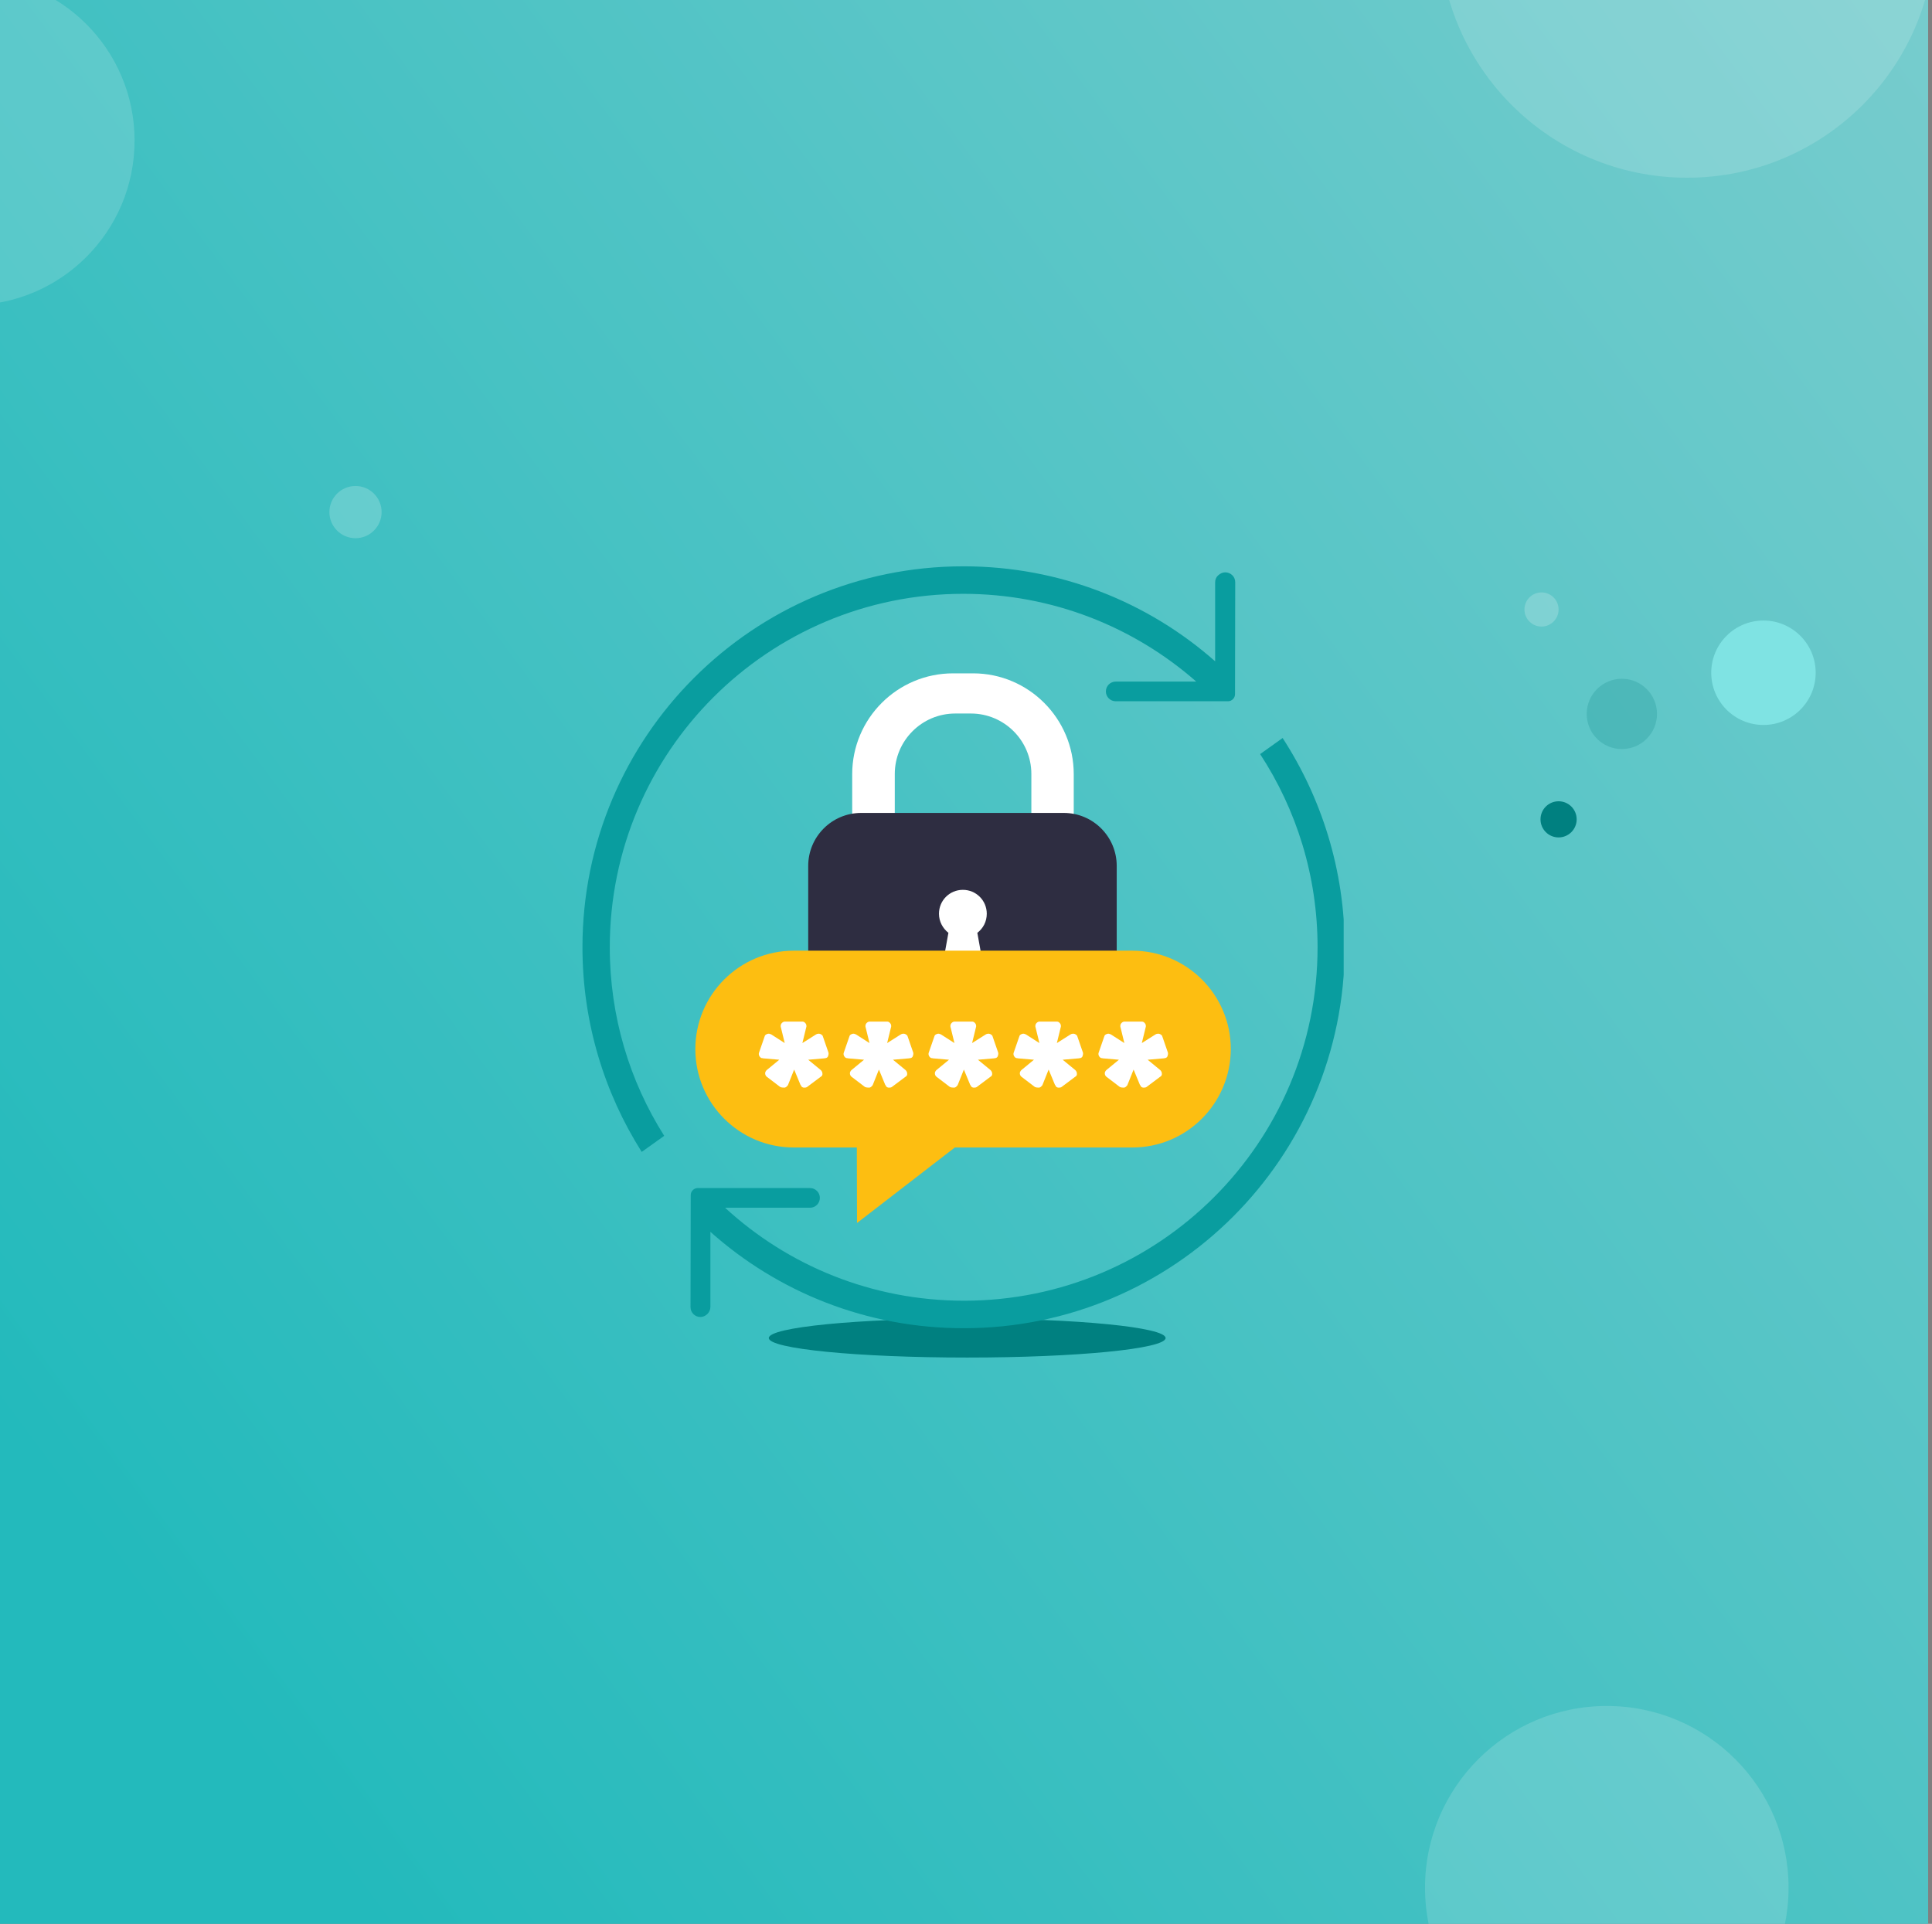 <svg xmlns="http://www.w3.org/2000/svg" fill="none" viewBox="0 0 961.916 958" style="max-height: 500px" width="961.916" height="958">
    <rect x="0" y="0" width="961.916" height="958" fill="#808080" stroke="none"/>
    <path fill="url(#paint0_linear_0_1)" d="M0 0H960V958H0V0Z"/>
    <circle fill="white" r="123.5" cy="-35" cx="840" opacity="0.15"/>
    <circle fill="white" r="82" cy="70" cx="-15" opacity="0.15"/>
    <circle fill="white" r="90.5" cy="940" cx="800" opacity="0.15"/>
    <circle fill="white" r="13" cy="255" cx="177" opacity="0.2"/>
    <circle fill="#008080" r="9" cy="408" cx="776"/>
    <circle fill="#008080" r="17.5" cy="355.5" cx="807.5" opacity="0.2"/>
    <circle fill="white" r="8.5" cy="303.5" cx="767.5" opacity="0.2"/>
    <circle fill="#7FE3E3" r="26" cy="335" cx="878"/>
    <g clip-path="url(#clip0_0_1)">
      <path fill="#008080" d="M481.553 676C536.106 676 580.33 671.647 580.33 666.277C580.33 660.908 536.106 656.555 481.553 656.555C427.001 656.555 382.777 660.908 382.777 666.277C382.777 671.647 427.001 676 481.553 676Z"/>
      <path fill="white" d="M534.6 385.5V412.6H513.5V385.4C513.5 368.8 500 355.3 483.4 355.3H475.6C459 355.3 445.5 368.8 445.5 385.4V412.6H424.3V385.5C424.3 357.8 446.8 335.3 474.5 335.3H484.5C512.1 335.3 534.6 357.8 534.6 385.5Z"/>
      <path fill="#2E2D41" d="M529.6 512.1H428.8C414.2 512.1 402.4 500.3 402.4 485.7V431.2C402.4 416.6 414.2 404.8 428.8 404.8H529.6C544.2 404.8 556 416.6 556 431.2V485.7C556 500.3 544.2 512.1 529.6 512.1Z"/>
      <path fill="white" d="M486.6 464.5L488.4 474.5H470.4L472.2 464.5C469.4 462.3 467.5 458.9 467.5 455C467.5 448.4 472.8 443.1 479.4 443.1C486 443.1 491.3 448.4 491.3 455C491.3 458.9 489.5 462.3 486.6 464.5Z"/>
      <path fill="#099D9F" d="M615 289.9L614.9 345.7C614.9 347.6 613.3 349.2 611.4 349.2H555.5C552.8 349.2 550.6 347 550.6 344.3C550.6 341.6 552.8 339.4 555.5 339.4H595.6C564.6 312.2 524 295.7 479.6 295.7C382.4 295.7 303.6 374.5 303.6 471.7C303.6 506.2 313.5 538.4 330.7 565.6L319.5 573.6C300.9 544.2 290 509.2 290 471.7C290 366.9 374.9 282 479.7 282C527.7 282 571.6 299.8 605 329.3V290C605 288.6 605.5 287.4 606.5 286.5C607.5 285.6 608.7 285 610 285C612.8 285 615 287.2 615 289.9Z"/>
      <path fill="#099D9F" d="M669.5 471.7C669.5 576.5 584.5 661.4 479.8 661.4C431.4 661.4 387.2 643.3 353.7 613.4V650.8C353.7 652.2 353.1 653.4 352.2 654.3C351.3 655.2 350.1 655.8 348.7 655.8C346 655.8 343.8 653.6 343.8 650.9L343.9 595.1C343.9 593.2 345.5 591.6 347.4 591.6H403.3C406 591.6 408.2 593.8 408.2 596.5C408.2 599.2 406 601.4 403.3 601.4H361C392.3 630.2 434.1 647.7 480 647.7C577.2 647.7 656 568.9 656 471.7C656 436.2 645.5 403.2 627.4 375.5L638.6 367.5C658 397.4 669.5 433.3 669.5 471.7Z"/>
      <path fill="#FDBE11" d="M563.8 571.4H475.4L426.7 609L426.6 571.4H395.2C368.2 571.4 346.2 549.5 346.2 522.4C346.2 495.4 368.1 473.4 395.2 473.4H563.8C590.8 473.4 612.8 495.3 612.8 522.4C612.7 549.5 590.8 571.4 563.8 571.4Z"/>
      <path fill="white" d="M388.5 541.3L381.8 536.2C381.4 535.9 381.1 535.4 381 534.9C380.9 534.3 381 533.8 381.3 533.4C381.3 533.3 381.5 533.1 381.8 532.8L388 527.7L379.9 527C379.7 526.9 379.6 526.9 379.5 526.9C379.4 526.9 379.3 526.9 379.3 526.9C378.8 526.8 378.4 526.4 378.1 525.9C377.8 525.4 377.7 524.8 377.9 524.2L380.7 516.1C380.8 515.6 381.2 515.2 381.7 515C382.3 514.7 382.8 514.7 383.2 514.8C383.3 514.8 383.5 514.9 384 515.1L390.7 519.4L388.8 511.6C388.7 511.4 388.7 511.3 388.7 511.1C388.7 510.9 388.7 510.9 388.7 510.8C388.7 510.3 388.9 509.8 389.3 509.4C389.7 509 390.2 508.7 390.8 508.7H399.4C400 508.7 400.5 508.9 400.9 509.4C401.3 509.8 401.5 510.3 401.5 510.8C401.5 510.9 401.5 511 401.5 511.1C401.5 511.2 401.5 511.4 401.4 511.6L399.5 519.4L406.3 515.1C406.7 514.9 406.9 514.8 407.1 514.8C407.6 514.7 408.1 514.7 408.7 515C409.2 515.3 409.6 515.6 409.7 516.1L412.5 524.2C412.6 524.8 412.5 525.3 412.3 525.9C412.1 526.5 411.6 526.8 411.1 526.9C411 526.9 411 526.9 410.9 526.9C410.8 526.9 410.7 527 410.5 527L402.4 527.7L408.6 532.8C408.9 533.1 409.1 533.3 409.1 533.4C409.4 533.8 409.5 534.4 409.5 534.9C409.4 535.5 409.2 535.9 408.6 536.2L401.8 541.3C401.3 541.6 400.8 541.6 400.2 541.6C399.6 541.5 399.2 541.3 398.9 540.8C398.9 540.7 398.9 540.6 398.8 540.5C398.7 540.4 398.6 540.3 398.5 540.1L395.4 532.6L392.4 540.1C392.3 540.3 392.3 540.4 392.2 540.5C392.1 540.6 392 540.7 391.9 540.8C391.6 541.2 391.2 541.5 390.6 541.6C389.5 541.6 389 541.5 388.5 541.3Z"/>
      <path fill="white" d="M430.7 541.3L424 536.2C423.6 535.9 423.3 535.4 423.2 534.9C423.1 534.3 423.2 533.8 423.5 533.4C423.5 533.3 423.7 533.1 424 532.8L430.2 527.7L422.1 527C421.9 526.9 421.8 526.9 421.7 526.9C421.6 526.9 421.5 526.9 421.5 526.9C421 526.8 420.6 526.4 420.3 525.9C420 525.4 419.9 524.8 420.1 524.2L422.9 516.1C423 515.6 423.4 515.2 423.9 515C424.5 514.7 425 514.7 425.4 514.8C425.5 514.8 425.7 514.9 426.2 515.1L432.9 519.4L431 511.6C430.9 511.4 430.9 511.3 430.9 511.1C430.9 510.9 430.9 510.9 430.9 510.8C430.9 510.3 431.1 509.8 431.5 509.4C431.9 509 432.4 508.7 433 508.7H441.6C442.2 508.7 442.7 508.9 443.1 509.4C443.5 509.8 443.7 510.3 443.7 510.8C443.7 510.9 443.7 511 443.7 511.1C443.7 511.2 443.7 511.4 443.6 511.6L441.7 519.4L448.5 515.1C448.9 514.9 449.1 514.8 449.3 514.8C449.8 514.7 450.3 514.7 450.9 515C451.4 515.3 451.8 515.6 451.9 516.1L454.7 524.2C454.8 524.8 454.7 525.3 454.5 525.9C454.3 526.5 453.8 526.8 453.3 526.9C453.2 526.9 453.2 526.9 453.1 526.9C453 526.9 452.9 527 452.7 527L444.6 527.7L450.8 532.8C451.1 533.1 451.3 533.3 451.3 533.4C451.6 533.8 451.7 534.4 451.7 534.9C451.6 535.5 451.4 535.9 450.8 536.2L444 541.3C443.5 541.6 443 541.6 442.4 541.6C441.8 541.5 441.4 541.3 441.1 540.8C441.1 540.7 441.1 540.6 441 540.5C440.9 540.4 440.8 540.3 440.7 540.1L437.6 532.6L434.6 540.1C434.5 540.3 434.5 540.4 434.4 540.5C434.3 540.6 434.2 540.7 434.1 540.8C433.8 541.2 433.4 541.5 432.8 541.6C431.8 541.6 431.2 541.5 430.7 541.3Z"/>
      <path fill="white" d="M473 541.3L466.3 536.2C465.9 535.9 465.6 535.4 465.5 534.9C465.4 534.3 465.5 533.8 465.8 533.4C465.8 533.3 466 533.1 466.3 532.8L472.5 527.7L464.4 527C464.2 526.9 464.1 526.9 464 526.9C463.9 526.9 463.8 526.9 463.8 526.9C463.3 526.8 462.9 526.4 462.6 525.9C462.3 525.4 462.2 524.8 462.4 524.2L465.2 516.1C465.3 515.6 465.7 515.2 466.2 515C466.8 514.7 467.3 514.7 467.7 514.8C467.8 514.8 468 514.9 468.5 515.1L475.2 519.4L473.3 511.6C473.2 511.4 473.2 511.3 473.2 511.1C473.2 510.9 473.2 510.9 473.2 510.8C473.2 510.3 473.4 509.8 473.8 509.4C474.2 509 474.7 508.7 475.3 508.7H483.9C484.5 508.7 485 508.9 485.4 509.4C485.8 509.8 486 510.3 486 510.8C486 510.9 486 511 486 511.1C486 511.2 486 511.4 485.9 511.6L484 519.4L490.8 515.1C491.2 514.9 491.4 514.8 491.6 514.8C492.1 514.7 492.6 514.7 493.2 515C493.7 515.3 494.1 515.6 494.2 516.1L497 524.2C497.1 524.8 497 525.3 496.8 525.9C496.6 526.5 496.1 526.8 495.6 526.9C495.5 526.9 495.5 526.9 495.4 526.9C495.3 526.9 495.2 527 495 527L486.9 527.7L493.1 532.8C493.4 533.1 493.6 533.3 493.6 533.4C493.9 533.8 494 534.4 494 534.9C493.9 535.5 493.7 535.9 493.1 536.2L486.3 541.3C485.8 541.6 485.3 541.6 484.7 541.6C484.1 541.5 483.7 541.3 483.4 540.8C483.4 540.7 483.4 540.6 483.3 540.5C483.2 540.4 483.1 540.3 483 540.1L479.9 532.6L476.9 540.1C476.8 540.3 476.8 540.4 476.7 540.5C476.6 540.6 476.5 540.7 476.4 540.8C476.1 541.2 475.7 541.5 475.1 541.6C474.1 541.6 473.5 541.5 473 541.3Z"/>
      <path fill="white" d="M515.3 541.3L508.6 536.2C508.2 535.9 507.9 535.4 507.8 534.9C507.7 534.3 507.8 533.8 508.1 533.4C508.1 533.3 508.3 533.1 508.6 532.8L514.8 527.7L506.7 527C506.5 526.9 506.4 526.9 506.3 526.9C506.2 526.9 506.1 526.9 506.1 526.9C505.6 526.8 505.2 526.4 504.9 525.9C504.6 525.4 504.5 524.8 504.7 524.2L507.5 516.1C507.6 515.6 508 515.2 508.5 515C509.1 514.7 509.6 514.7 510 514.8C510.1 514.8 510.3 514.9 510.8 515.1L517.5 519.4L515.6 511.6C515.5 511.4 515.5 511.3 515.5 511.1C515.5 510.9 515.5 510.9 515.5 510.8C515.5 510.3 515.7 509.8 516.1 509.4C516.5 509 517 508.7 517.6 508.7H526.1C526.7 508.7 527.2 508.9 527.6 509.4C528 509.8 528.2 510.3 528.2 510.8C528.2 510.9 528.2 511 528.2 511.1C528.2 511.2 528.2 511.4 528.1 511.6L526.2 519.4L533 515.1C533.4 514.9 533.6 514.8 533.8 514.8C534.3 514.7 534.8 514.7 535.4 515C535.9 515.3 536.3 515.6 536.4 516.1L539.2 524.2C539.3 524.8 539.2 525.3 539 525.9C538.8 526.5 538.3 526.8 537.8 526.9C537.7 526.9 537.7 526.9 537.6 526.9C537.5 526.9 537.4 527 537.2 527L529.1 527.7L535.3 532.8C535.6 533.1 535.8 533.3 535.8 533.4C536.1 533.8 536.2 534.4 536.2 534.9C536.1 535.5 535.9 535.9 535.3 536.2L528.5 541.3C528 541.6 527.5 541.6 526.9 541.6C526.3 541.5 525.9 541.3 525.6 540.8C525.6 540.7 525.6 540.6 525.5 540.5C525.4 540.4 525.3 540.3 525.2 540.1L522.1 532.6L519.1 540.1C519 540.3 519 540.4 518.9 540.5C518.8 540.6 518.7 540.7 518.6 540.8C518.3 541.2 517.9 541.5 517.3 541.6C516.3 541.6 515.8 541.5 515.3 541.3Z"/>
      <path fill="white" d="M557.6 541.3L550.9 536.2C550.5 535.9 550.2 535.4 550.1 534.9C550 534.3 550.1 533.8 550.4 533.4C550.4 533.3 550.6 533.1 550.9 532.8L557.1 527.7L549 527C548.8 526.9 548.7 526.9 548.6 526.9C548.5 526.9 548.4 526.9 548.4 526.9C547.9 526.8 547.5 526.4 547.2 525.9C546.9 525.4 546.8 524.8 547 524.2L549.8 516.1C549.9 515.6 550.3 515.2 550.8 515C551.4 514.7 551.9 514.7 552.3 514.8C552.4 514.8 552.6 514.9 553.1 515.1L559.8 519.4L557.9 511.6C557.8 511.4 557.8 511.3 557.8 511.1C557.8 510.9 557.8 510.9 557.8 510.8C557.8 510.3 558 509.8 558.4 509.4C558.8 509 559.3 508.7 559.9 508.7H568.4C569 508.7 569.5 508.9 569.9 509.4C570.3 509.8 570.5 510.3 570.5 510.8C570.5 510.9 570.5 511 570.5 511.1C570.5 511.2 570.5 511.4 570.4 511.6L568.5 519.4L575.3 515.1C575.7 514.9 575.9 514.8 576.1 514.8C576.6 514.7 577.1 514.7 577.7 515C578.2 515.3 578.6 515.6 578.7 516.1L581.5 524.2C581.6 524.8 581.5 525.3 581.3 525.9C581.1 526.5 580.6 526.8 580.1 526.9C580 526.9 580 526.9 579.9 526.9C579.8 526.9 579.7 527 579.5 527L571.4 527.7L577.6 532.8C577.9 533.1 578.1 533.3 578.1 533.4C578.4 533.8 578.5 534.4 578.5 534.9C578.4 535.5 578.2 535.9 577.6 536.2L570.8 541.3C570.3 541.6 569.8 541.6 569.2 541.6C568.6 541.5 568.2 541.3 567.9 540.8C567.9 540.7 567.9 540.6 567.8 540.5C567.7 540.4 567.6 540.3 567.5 540.1L564.4 532.6L561.4 540.1C561.3 540.3 561.3 540.4 561.2 540.5C561.1 540.6 561 540.7 560.9 540.8C560.6 541.2 560.2 541.5 559.6 541.6C558.6 541.6 558.1 541.5 557.6 541.3Z"/>
    </g>
    <defs>
      <linearGradient gradientUnits="userSpaceOnUse" y2="-53.489" x2="922.867" y1="658.625" x1="-35.5" id="paint0_linear_0_1">
        <stop stop-color="#23BABC"/>
        <stop stop-color="#77CCCD" offset="1"/>
      </linearGradient>
      <clipPath id="clip0_0_1">
        <rect transform="translate(290 282)" fill="white" height="394" width="379"/>
      </clipPath>
    </defs>
  </svg>